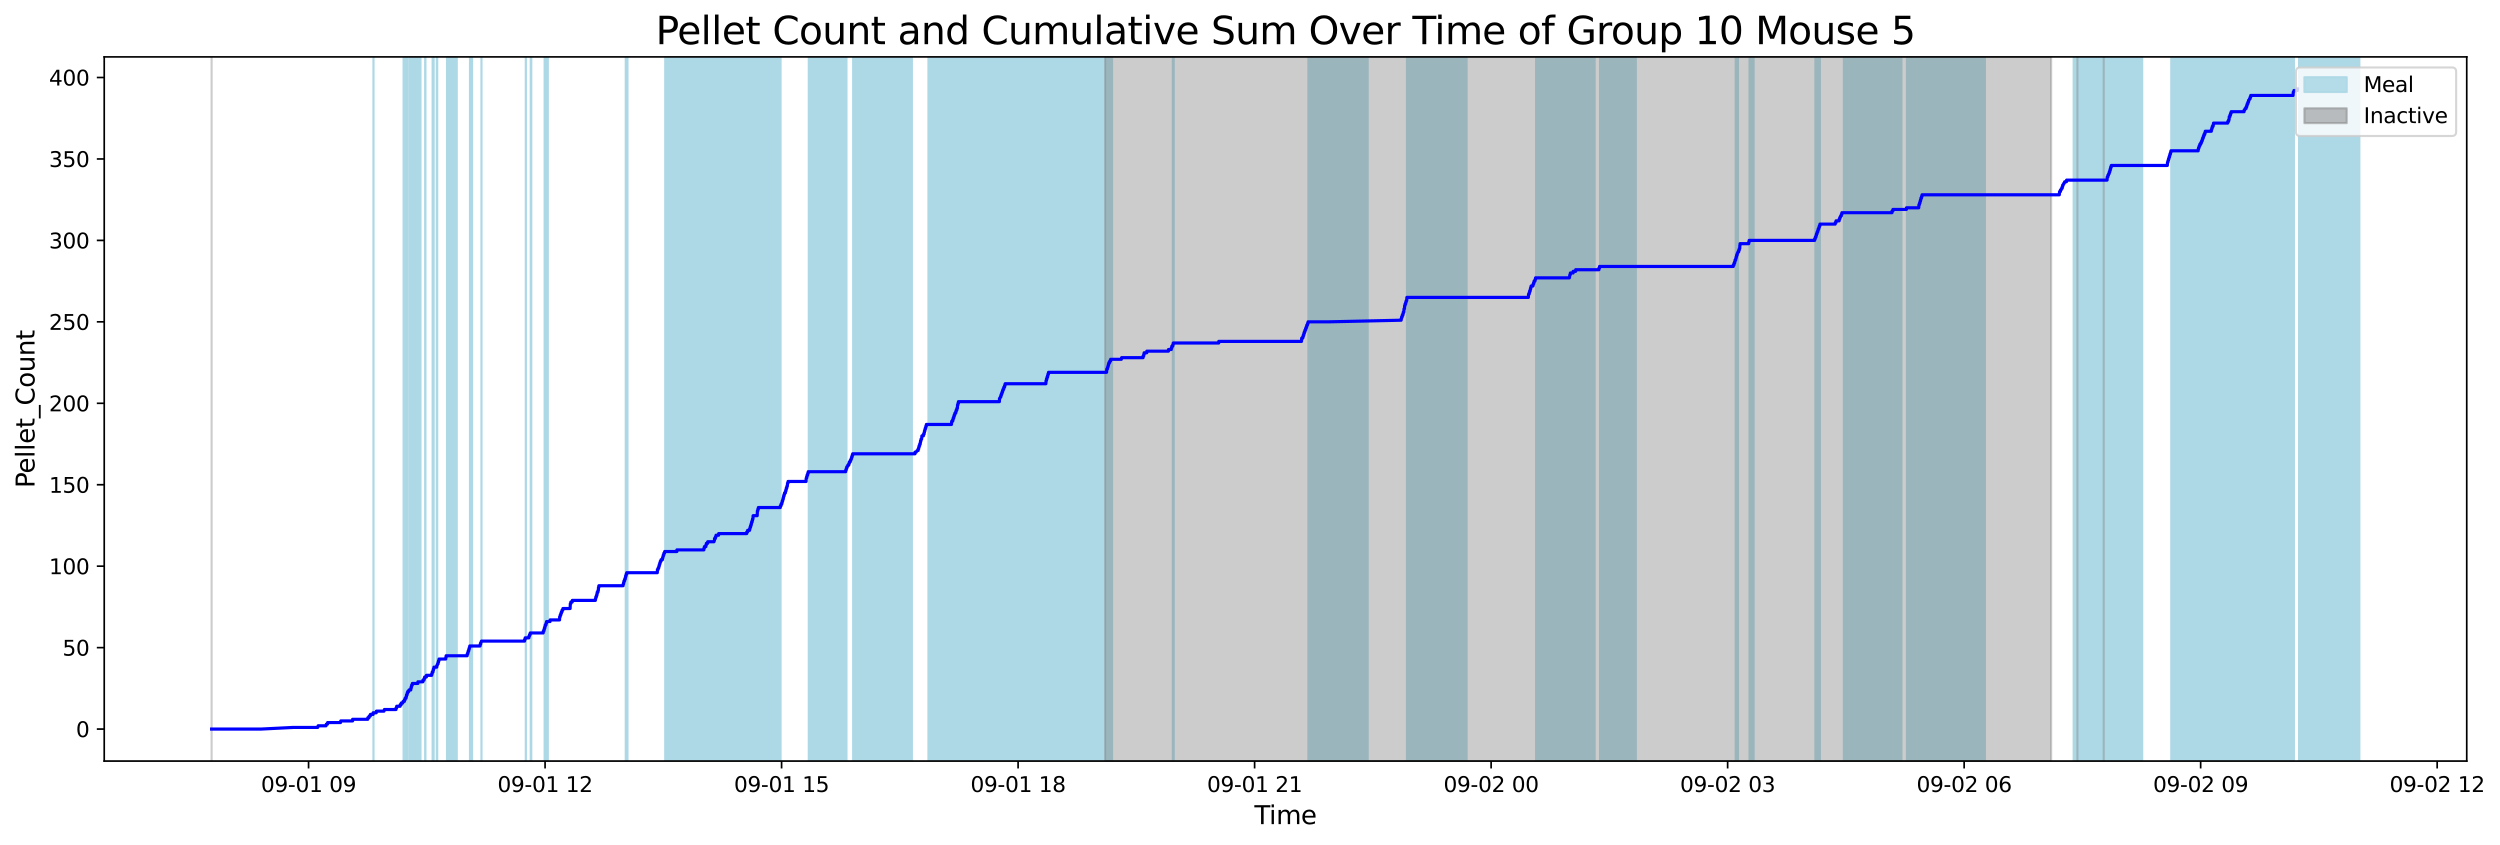 <?xml version="1.0" encoding="utf-8" standalone="no"?>
<!DOCTYPE svg PUBLIC "-//W3C//DTD SVG 1.1//EN"
  "http://www.w3.org/Graphics/SVG/1.1/DTD/svg11.dtd">
<svg xmlns:xlink="http://www.w3.org/1999/xlink" width="1180.947pt" height="399.009pt" viewBox="0 0 1180.947 399.009" xmlns="http://www.w3.org/2000/svg" version="1.1">
 <defs>
  <style type="text/css">*{stroke-linejoin: round; stroke-linecap: butt}</style>
 </defs>
 <g id="figure_1">
  <g id="patch_1">
   <path d="M 0 399.009 
L 1180.947 399.009 
L 1180.947 0 
L 0 0 
z
" style="fill: #ffffff"/>
  </g>
  <g id="axes_1">
   <g id="patch_2">
    <path d="M 49.235 359.517 
L 1165.235 359.517 
L 1165.235 26.877 
L 49.235 26.877 
z
" style="fill: #ffffff"/>
   </g>
   <g id="patch_3">
    <path d="M 176.404 359.517 
L 176.404 26.877 
L 176.441 26.877 
L 176.441 359.517 
z
" clip-path="url(#pd161efd3b0)" style="fill: #add8e6; stroke: #add8e6; stroke-linejoin: miter"/>
   </g>
   <g id="patch_4">
    <path d="M 192.533 359.517 
L 192.533 26.877 
L 190.646 26.877 
L 190.646 359.517 
z
" clip-path="url(#pd161efd3b0)" style="fill: #add8e6; stroke: #add8e6; stroke-linejoin: miter"/>
   </g>
   <g id="patch_5">
    <path d="M 198.628 359.517 
L 198.628 26.877 
L 193.4 26.877 
L 193.4 359.517 
z
" clip-path="url(#pd161efd3b0)" style="fill: #add8e6; stroke: #add8e6; stroke-linejoin: miter"/>
   </g>
   <g id="patch_6">
    <path d="M 200.974 359.517 
L 200.974 26.877 
L 200.83 26.877 
L 200.83 359.517 
z
" clip-path="url(#pd161efd3b0)" style="fill: #add8e6; stroke: #add8e6; stroke-linejoin: miter"/>
   </g>
   <g id="patch_7">
    <path d="M 204.363 359.517 
L 204.363 26.877 
L 204.835 26.877 
L 204.835 359.517 
z
" clip-path="url(#pd161efd3b0)" style="fill: #add8e6; stroke: #add8e6; stroke-linejoin: miter"/>
   </g>
   <g id="patch_8">
    <path d="M 206.333 359.517 
L 206.333 26.877 
L 206.54 26.877 
L 206.54 359.517 
z
" clip-path="url(#pd161efd3b0)" style="fill: #add8e6; stroke: #add8e6; stroke-linejoin: miter"/>
   </g>
   <g id="patch_9">
    <path d="M 215.761 359.517 
L 215.761 26.877 
L 211.16 26.877 
L 211.16 359.517 
z
" clip-path="url(#pd161efd3b0)" style="fill: #add8e6; stroke: #add8e6; stroke-linejoin: miter"/>
   </g>
   <g id="patch_10">
    <path d="M 222.092 359.517 
L 222.092 26.877 
L 222.005 26.877 
L 222.005 359.517 
z
" clip-path="url(#pd161efd3b0)" style="fill: #add8e6; stroke: #add8e6; stroke-linejoin: miter"/>
   </g>
   <g id="patch_11">
    <path d="M 223 359.517 
L 223 26.877 
L 222.69 26.877 
L 222.69 359.517 
z
" clip-path="url(#pd161efd3b0)" style="fill: #add8e6; stroke: #add8e6; stroke-linejoin: miter"/>
   </g>
   <g id="patch_12">
    <path d="M 227.449 359.517 
L 227.449 26.877 
L 227.42 26.877 
L 227.42 359.517 
z
" clip-path="url(#pd161efd3b0)" style="fill: #add8e6; stroke: #add8e6; stroke-linejoin: miter"/>
   </g>
   <g id="patch_13">
    <path d="M 248.364 359.517 
L 248.364 26.877 
L 248.42 26.877 
L 248.42 359.517 
z
" clip-path="url(#pd161efd3b0)" style="fill: #add8e6; stroke: #add8e6; stroke-linejoin: miter"/>
   </g>
   <g id="patch_14">
    <path d="M 250.706 359.517 
L 250.706 26.877 
L 250.958 26.877 
L 250.958 359.517 
z
" clip-path="url(#pd161efd3b0)" style="fill: #add8e6; stroke: #add8e6; stroke-linejoin: miter"/>
   </g>
   <g id="patch_15">
    <path d="M 257.268 359.517 
L 257.268 26.877 
L 257.883 26.877 
L 257.883 359.517 
z
" clip-path="url(#pd161efd3b0)" style="fill: #add8e6; stroke: #add8e6; stroke-linejoin: miter"/>
   </g>
   <g id="patch_16">
    <path d="M 258.245 359.517 
L 258.245 26.877 
L 258.777 26.877 
L 258.777 359.517 
z
" clip-path="url(#pd161efd3b0)" style="fill: #add8e6; stroke: #add8e6; stroke-linejoin: miter"/>
   </g>
   <g id="patch_17">
    <path d="M 295.587 359.517 
L 295.587 26.877 
L 295.79 26.877 
L 295.79 359.517 
z
" clip-path="url(#pd161efd3b0)" style="fill: #add8e6; stroke: #add8e6; stroke-linejoin: miter"/>
   </g>
   <g id="patch_18">
    <path d="M 296.21 359.517 
L 296.21 26.877 
L 296.409 26.877 
L 296.409 359.517 
z
" clip-path="url(#pd161efd3b0)" style="fill: #add8e6; stroke: #add8e6; stroke-linejoin: miter"/>
   </g>
   <g id="patch_19">
    <path d="M 341.756 359.517 
L 341.756 26.877 
L 314.241 26.877 
L 314.241 359.517 
z
" clip-path="url(#pd161efd3b0)" style="fill: #add8e6; stroke: #add8e6; stroke-linejoin: miter"/>
   </g>
   <g id="patch_20">
    <path d="M 351.015 359.517 
L 351.015 26.877 
L 333.037 26.877 
L 333.037 359.517 
z
" clip-path="url(#pd161efd3b0)" style="fill: #add8e6; stroke: #add8e6; stroke-linejoin: miter"/>
   </g>
   <g id="patch_21">
    <path d="M 364.701 359.517 
L 364.701 26.877 
L 335.319 26.877 
L 335.319 359.517 
z
" clip-path="url(#pd161efd3b0)" style="fill: #add8e6; stroke: #add8e6; stroke-linejoin: miter"/>
   </g>
   <g id="patch_22">
    <path d="M 368.725 359.517 
L 368.725 26.877 
L 358.5 26.877 
L 358.5 359.517 
z
" clip-path="url(#pd161efd3b0)" style="fill: #add8e6; stroke: #add8e6; stroke-linejoin: miter"/>
   </g>
   <g id="patch_23">
    <path d="M 399.852 359.517 
L 399.852 26.877 
L 382.045 26.877 
L 382.045 359.517 
z
" clip-path="url(#pd161efd3b0)" style="fill: #add8e6; stroke: #add8e6; stroke-linejoin: miter"/>
   </g>
   <g id="patch_24">
    <path d="M 430.752 359.517 
L 430.752 26.877 
L 403.007 26.877 
L 403.007 359.517 
z
" clip-path="url(#pd161efd3b0)" style="fill: #add8e6; stroke: #add8e6; stroke-linejoin: miter"/>
   </g>
   <g id="patch_25">
    <path d="M 463.482 359.517 
L 463.482 26.877 
L 438.581 26.877 
L 438.581 359.517 
z
" clip-path="url(#pd161efd3b0)" style="fill: #add8e6; stroke: #add8e6; stroke-linejoin: miter"/>
   </g>
   <g id="patch_26">
    <path d="M 480.727 359.517 
L 480.727 26.877 
L 452.972 26.877 
L 452.972 359.517 
z
" clip-path="url(#pd161efd3b0)" style="fill: #add8e6; stroke: #add8e6; stroke-linejoin: miter"/>
   </g>
   <g id="patch_27">
    <path d="M 503.361 359.517 
L 503.361 26.877 
L 475.064 26.877 
L 475.064 359.517 
z
" clip-path="url(#pd161efd3b0)" style="fill: #add8e6; stroke: #add8e6; stroke-linejoin: miter"/>
   </g>
   <g id="patch_28">
    <path d="M 525.323 359.517 
L 525.323 26.877 
L 495.52 26.877 
L 495.52 359.517 
z
" clip-path="url(#pd161efd3b0)" style="fill: #add8e6; stroke: #add8e6; stroke-linejoin: miter"/>
   </g>
   <g id="patch_29">
    <path d="M 554.02 359.517 
L 554.02 26.877 
L 554.433 26.877 
L 554.433 359.517 
z
" clip-path="url(#pd161efd3b0)" style="fill: #add8e6; stroke: #add8e6; stroke-linejoin: miter"/>
   </g>
   <g id="patch_30">
    <path d="M 646.067 359.517 
L 646.067 26.877 
L 618.062 26.877 
L 618.062 359.517 
z
" clip-path="url(#pd161efd3b0)" style="fill: #add8e6; stroke: #add8e6; stroke-linejoin: miter"/>
   </g>
   <g id="patch_31">
    <path d="M 692.794 359.517 
L 692.794 26.877 
L 664.615 26.877 
L 664.615 359.517 
z
" clip-path="url(#pd161efd3b0)" style="fill: #add8e6; stroke: #add8e6; stroke-linejoin: miter"/>
   </g>
   <g id="patch_32">
    <path d="M 753.27 359.517 
L 753.27 26.877 
L 725.614 26.877 
L 725.614 359.517 
z
" clip-path="url(#pd161efd3b0)" style="fill: #add8e6; stroke: #add8e6; stroke-linejoin: miter"/>
   </g>
   <g id="patch_33">
    <path d="M 772.738 359.517 
L 772.738 26.877 
L 755.814 26.877 
L 755.814 359.517 
z
" clip-path="url(#pd161efd3b0)" style="fill: #add8e6; stroke: #add8e6; stroke-linejoin: miter"/>
   </g>
   <g id="patch_34">
    <path d="M 819.906 359.517 
L 819.906 26.877 
L 820.254 26.877 
L 820.254 359.517 
z
" clip-path="url(#pd161efd3b0)" style="fill: #add8e6; stroke: #add8e6; stroke-linejoin: miter"/>
   </g>
   <g id="patch_35">
    <path d="M 820.632 359.517 
L 820.632 26.877 
L 820.986 26.877 
L 820.986 359.517 
z
" clip-path="url(#pd161efd3b0)" style="fill: #add8e6; stroke: #add8e6; stroke-linejoin: miter"/>
   </g>
   <g id="patch_36">
    <path d="M 828.356 359.517 
L 828.356 26.877 
L 826.442 26.877 
L 826.442 359.517 
z
" clip-path="url(#pd161efd3b0)" style="fill: #add8e6; stroke: #add8e6; stroke-linejoin: miter"/>
   </g>
   <g id="patch_37">
    <path d="M 857.559 359.517 
L 857.559 26.877 
L 858.147 26.877 
L 858.147 359.517 
z
" clip-path="url(#pd161efd3b0)" style="fill: #add8e6; stroke: #add8e6; stroke-linejoin: miter"/>
   </g>
   <g id="patch_38">
    <path d="M 858.244 359.517 
L 858.244 26.877 
L 858.082 26.877 
L 858.082 359.517 
z
" clip-path="url(#pd161efd3b0)" style="fill: #add8e6; stroke: #add8e6; stroke-linejoin: miter"/>
   </g>
   <g id="patch_39">
    <path d="M 859.156 359.517 
L 859.156 26.877 
L 859.682 26.877 
L 859.682 359.517 
z
" clip-path="url(#pd161efd3b0)" style="fill: #add8e6; stroke: #add8e6; stroke-linejoin: miter"/>
   </g>
   <g id="patch_40">
    <path d="M 898.21 359.517 
L 898.21 26.877 
L 871.003 26.877 
L 871.003 359.517 
z
" clip-path="url(#pd161efd3b0)" style="fill: #add8e6; stroke: #add8e6; stroke-linejoin: miter"/>
   </g>
   <g id="patch_41">
    <path d="M 925.003 359.517 
L 925.003 26.877 
L 900.796 26.877 
L 900.796 359.517 
z
" clip-path="url(#pd161efd3b0)" style="fill: #add8e6; stroke: #add8e6; stroke-linejoin: miter"/>
   </g>
   <g id="patch_42">
    <path d="M 937.633 359.517 
L 937.633 26.877 
L 908.06 26.877 
L 908.06 359.517 
z
" clip-path="url(#pd161efd3b0)" style="fill: #add8e6; stroke: #add8e6; stroke-linejoin: miter"/>
   </g>
   <g id="patch_43">
    <path d="M 1004.036 359.517 
L 1004.036 26.877 
L 979.559 26.877 
L 979.559 359.517 
z
" clip-path="url(#pd161efd3b0)" style="fill: #add8e6; stroke: #add8e6; stroke-linejoin: miter"/>
   </g>
   <g id="patch_44">
    <path d="M 1011.915 359.517 
L 1011.915 26.877 
L 997.614 26.877 
L 997.614 359.517 
z
" clip-path="url(#pd161efd3b0)" style="fill: #add8e6; stroke: #add8e6; stroke-linejoin: miter"/>
   </g>
   <g id="patch_45">
    <path d="M 1055.077 359.517 
L 1055.077 26.877 
L 1025.655 26.877 
L 1025.655 359.517 
z
" clip-path="url(#pd161efd3b0)" style="fill: #add8e6; stroke: #add8e6; stroke-linejoin: miter"/>
   </g>
   <g id="patch_46">
    <path d="M 1069.632 359.517 
L 1069.632 26.877 
L 1045.914 26.877 
L 1045.914 359.517 
z
" clip-path="url(#pd161efd3b0)" style="fill: #add8e6; stroke: #add8e6; stroke-linejoin: miter"/>
   </g>
   <g id="patch_47">
    <path d="M 1083.598 359.517 
L 1083.598 26.877 
L 1063.425 26.877 
L 1063.425 359.517 
z
" clip-path="url(#pd161efd3b0)" style="fill: #add8e6; stroke: #add8e6; stroke-linejoin: miter"/>
   </g>
   <g id="patch_48">
    <path d="M 1114.508 359.517 
L 1114.508 26.877 
L 1086.014 26.877 
L 1086.014 359.517 
z
" clip-path="url(#pd161efd3b0)" style="fill: #add8e6; stroke: #add8e6; stroke-linejoin: miter"/>
   </g>
   <g id="patch_49">
    <path d="M 99.962 26.877 
L 99.962 26.877 
L 99.962 359.517 
" clip-path="url(#pd161efd3b0)" style="fill: #808080; opacity: 0.4; stroke: #808080; stroke-linejoin: miter"/>
   </g>
   <g id="patch_50">
    <path d="M 522.027 359.517 
L 522.027 26.877 
L 968.92 26.877 
L 968.92 359.517 
z
" clip-path="url(#pd161efd3b0)" style="fill: #808080; opacity: 0.4; stroke: #808080; stroke-linejoin: miter"/>
   </g>
   <g id="patch_51">
    <path d="M 981.334 26.877 
L 981.334 26.877 
L 981.334 359.517 
" clip-path="url(#pd161efd3b0)" style="fill: #808080; opacity: 0.4; stroke: #808080; stroke-linejoin: miter"/>
   </g>
   <g id="patch_52">
    <path d="M 993.747 26.877 
L 993.747 26.877 
L 993.747 359.517 
" clip-path="url(#pd161efd3b0)" style="fill: #808080; opacity: 0.4; stroke: #808080; stroke-linejoin: miter"/>
   </g>
   <g id="matplotlib.axis_1">
    <g id="xtick_1">
     <g id="line2d_1">
      <defs>
       <path id="mba4d31cc36" d="M 0 0 
L 0 3.5 
" style="stroke: #000000; stroke-width: 0.8"/>
      </defs>
      <g>
       <use xlink:href="#mba4d31cc36" x="145.758" y="359.517" style="stroke: #000000; stroke-width: 0.8"/>
      </g>
     </g>
     <g id="text_1">
      <!-- 09-01 09 -->
      <g transform="translate(123.278 374.116) scale(0.1 -0.1)">
       <defs>
        <path id="DejaVuSans-30" d="M 2034 4250 
Q 1547 4250 1301 3770 
Q 1056 3291 1056 2328 
Q 1056 1369 1301 889 
Q 1547 409 2034 409 
Q 2525 409 2770 889 
Q 3016 1369 3016 2328 
Q 3016 3291 2770 3770 
Q 2525 4250 2034 4250 
z
M 2034 4750 
Q 2819 4750 3233 4129 
Q 3647 3509 3647 2328 
Q 3647 1150 3233 529 
Q 2819 -91 2034 -91 
Q 1250 -91 836 529 
Q 422 1150 422 2328 
Q 422 3509 836 4129 
Q 1250 4750 2034 4750 
z
" transform="scale(0.016)"/>
        <path id="DejaVuSans-39" d="M 703 97 
L 703 672 
Q 941 559 1184 500 
Q 1428 441 1663 441 
Q 2288 441 2617 861 
Q 2947 1281 2994 2138 
Q 2813 1869 2534 1725 
Q 2256 1581 1919 1581 
Q 1219 1581 811 2004 
Q 403 2428 403 3163 
Q 403 3881 828 4315 
Q 1253 4750 1959 4750 
Q 2769 4750 3195 4129 
Q 3622 3509 3622 2328 
Q 3622 1225 3098 567 
Q 2575 -91 1691 -91 
Q 1453 -91 1209 -44 
Q 966 3 703 97 
z
M 1959 2075 
Q 2384 2075 2632 2365 
Q 2881 2656 2881 3163 
Q 2881 3666 2632 3958 
Q 2384 4250 1959 4250 
Q 1534 4250 1286 3958 
Q 1038 3666 1038 3163 
Q 1038 2656 1286 2365 
Q 1534 2075 1959 2075 
z
" transform="scale(0.016)"/>
        <path id="DejaVuSans-2d" d="M 313 2009 
L 1997 2009 
L 1997 1497 
L 313 1497 
L 313 2009 
z
" transform="scale(0.016)"/>
        <path id="DejaVuSans-31" d="M 794 531 
L 1825 531 
L 1825 4091 
L 703 3866 
L 703 4441 
L 1819 4666 
L 2450 4666 
L 2450 531 
L 3481 531 
L 3481 0 
L 794 0 
L 794 531 
z
" transform="scale(0.016)"/>
        <path id="DejaVuSans-20" transform="scale(0.016)"/>
       </defs>
       <use xlink:href="#DejaVuSans-30"/>
       <use xlink:href="#DejaVuSans-39" x="63.623"/>
       <use xlink:href="#DejaVuSans-2d" x="127.246"/>
       <use xlink:href="#DejaVuSans-30" x="163.33"/>
       <use xlink:href="#DejaVuSans-31" x="226.953"/>
       <use xlink:href="#DejaVuSans-20" x="290.576"/>
       <use xlink:href="#DejaVuSans-30" x="322.363"/>
       <use xlink:href="#DejaVuSans-39" x="385.986"/>
      </g>
     </g>
    </g>
    <g id="xtick_2">
     <g id="line2d_2">
      <g>
       <use xlink:href="#mba4d31cc36" x="257.482" y="359.517" style="stroke: #000000; stroke-width: 0.8"/>
      </g>
     </g>
     <g id="text_2">
      <!-- 09-01 12 -->
      <g transform="translate(235.001 374.116) scale(0.1 -0.1)">
       <defs>
        <path id="DejaVuSans-32" d="M 1228 531 
L 3431 531 
L 3431 0 
L 469 0 
L 469 531 
Q 828 903 1448 1529 
Q 2069 2156 2228 2338 
Q 2531 2678 2651 2914 
Q 2772 3150 2772 3378 
Q 2772 3750 2511 3984 
Q 2250 4219 1831 4219 
Q 1534 4219 1204 4116 
Q 875 4013 500 3803 
L 500 4441 
Q 881 4594 1212 4672 
Q 1544 4750 1819 4750 
Q 2544 4750 2975 4387 
Q 3406 4025 3406 3419 
Q 3406 3131 3298 2873 
Q 3191 2616 2906 2266 
Q 2828 2175 2409 1742 
Q 1991 1309 1228 531 
z
" transform="scale(0.016)"/>
       </defs>
       <use xlink:href="#DejaVuSans-30"/>
       <use xlink:href="#DejaVuSans-39" x="63.623"/>
       <use xlink:href="#DejaVuSans-2d" x="127.246"/>
       <use xlink:href="#DejaVuSans-30" x="163.33"/>
       <use xlink:href="#DejaVuSans-31" x="226.953"/>
       <use xlink:href="#DejaVuSans-20" x="290.576"/>
       <use xlink:href="#DejaVuSans-31" x="322.363"/>
       <use xlink:href="#DejaVuSans-32" x="385.986"/>
      </g>
     </g>
    </g>
    <g id="xtick_3">
     <g id="line2d_3">
      <g>
       <use xlink:href="#mba4d31cc36" x="369.205" y="359.517" style="stroke: #000000; stroke-width: 0.8"/>
      </g>
     </g>
     <g id="text_3">
      <!-- 09-01 15 -->
      <g transform="translate(346.724 374.116) scale(0.1 -0.1)">
       <defs>
        <path id="DejaVuSans-35" d="M 691 4666 
L 3169 4666 
L 3169 4134 
L 1269 4134 
L 1269 2991 
Q 1406 3038 1543 3061 
Q 1681 3084 1819 3084 
Q 2600 3084 3056 2656 
Q 3513 2228 3513 1497 
Q 3513 744 3044 326 
Q 2575 -91 1722 -91 
Q 1428 -91 1123 -41 
Q 819 9 494 109 
L 494 744 
Q 775 591 1075 516 
Q 1375 441 1709 441 
Q 2250 441 2565 725 
Q 2881 1009 2881 1497 
Q 2881 1984 2565 2268 
Q 2250 2553 1709 2553 
Q 1456 2553 1204 2497 
Q 953 2441 691 2322 
L 691 4666 
z
" transform="scale(0.016)"/>
       </defs>
       <use xlink:href="#DejaVuSans-30"/>
       <use xlink:href="#DejaVuSans-39" x="63.623"/>
       <use xlink:href="#DejaVuSans-2d" x="127.246"/>
       <use xlink:href="#DejaVuSans-30" x="163.33"/>
       <use xlink:href="#DejaVuSans-31" x="226.953"/>
       <use xlink:href="#DejaVuSans-20" x="290.576"/>
       <use xlink:href="#DejaVuSans-31" x="322.363"/>
       <use xlink:href="#DejaVuSans-35" x="385.986"/>
      </g>
     </g>
    </g>
    <g id="xtick_4">
     <g id="line2d_4">
      <g>
       <use xlink:href="#mba4d31cc36" x="480.928" y="359.517" style="stroke: #000000; stroke-width: 0.8"/>
      </g>
     </g>
     <g id="text_4">
      <!-- 09-01 18 -->
      <g transform="translate(458.447 374.116) scale(0.1 -0.1)">
       <defs>
        <path id="DejaVuSans-38" d="M 2034 2216 
Q 1584 2216 1326 1975 
Q 1069 1734 1069 1313 
Q 1069 891 1326 650 
Q 1584 409 2034 409 
Q 2484 409 2743 651 
Q 3003 894 3003 1313 
Q 3003 1734 2745 1975 
Q 2488 2216 2034 2216 
z
M 1403 2484 
Q 997 2584 770 2862 
Q 544 3141 544 3541 
Q 544 4100 942 4425 
Q 1341 4750 2034 4750 
Q 2731 4750 3128 4425 
Q 3525 4100 3525 3541 
Q 3525 3141 3298 2862 
Q 3072 2584 2669 2484 
Q 3125 2378 3379 2068 
Q 3634 1759 3634 1313 
Q 3634 634 3220 271 
Q 2806 -91 2034 -91 
Q 1263 -91 848 271 
Q 434 634 434 1313 
Q 434 1759 690 2068 
Q 947 2378 1403 2484 
z
M 1172 3481 
Q 1172 3119 1398 2916 
Q 1625 2713 2034 2713 
Q 2441 2713 2670 2916 
Q 2900 3119 2900 3481 
Q 2900 3844 2670 4047 
Q 2441 4250 2034 4250 
Q 1625 4250 1398 4047 
Q 1172 3844 1172 3481 
z
" transform="scale(0.016)"/>
       </defs>
       <use xlink:href="#DejaVuSans-30"/>
       <use xlink:href="#DejaVuSans-39" x="63.623"/>
       <use xlink:href="#DejaVuSans-2d" x="127.246"/>
       <use xlink:href="#DejaVuSans-30" x="163.33"/>
       <use xlink:href="#DejaVuSans-31" x="226.953"/>
       <use xlink:href="#DejaVuSans-20" x="290.576"/>
       <use xlink:href="#DejaVuSans-31" x="322.363"/>
       <use xlink:href="#DejaVuSans-38" x="385.986"/>
      </g>
     </g>
    </g>
    <g id="xtick_5">
     <g id="line2d_5">
      <g>
       <use xlink:href="#mba4d31cc36" x="592.651" y="359.517" style="stroke: #000000; stroke-width: 0.8"/>
      </g>
     </g>
     <g id="text_5">
      <!-- 09-01 21 -->
      <g transform="translate(570.171 374.116) scale(0.1 -0.1)">
       <use xlink:href="#DejaVuSans-30"/>
       <use xlink:href="#DejaVuSans-39" x="63.623"/>
       <use xlink:href="#DejaVuSans-2d" x="127.246"/>
       <use xlink:href="#DejaVuSans-30" x="163.33"/>
       <use xlink:href="#DejaVuSans-31" x="226.953"/>
       <use xlink:href="#DejaVuSans-20" x="290.576"/>
       <use xlink:href="#DejaVuSans-32" x="322.363"/>
       <use xlink:href="#DejaVuSans-31" x="385.986"/>
      </g>
     </g>
    </g>
    <g id="xtick_6">
     <g id="line2d_6">
      <g>
       <use xlink:href="#mba4d31cc36" x="704.374" y="359.517" style="stroke: #000000; stroke-width: 0.8"/>
      </g>
     </g>
     <g id="text_6">
      <!-- 09-02 00 -->
      <g transform="translate(681.894 374.116) scale(0.1 -0.1)">
       <use xlink:href="#DejaVuSans-30"/>
       <use xlink:href="#DejaVuSans-39" x="63.623"/>
       <use xlink:href="#DejaVuSans-2d" x="127.246"/>
       <use xlink:href="#DejaVuSans-30" x="163.33"/>
       <use xlink:href="#DejaVuSans-32" x="226.953"/>
       <use xlink:href="#DejaVuSans-20" x="290.576"/>
       <use xlink:href="#DejaVuSans-30" x="322.363"/>
       <use xlink:href="#DejaVuSans-30" x="385.986"/>
      </g>
     </g>
    </g>
    <g id="xtick_7">
     <g id="line2d_7">
      <g>
       <use xlink:href="#mba4d31cc36" x="816.097" y="359.517" style="stroke: #000000; stroke-width: 0.8"/>
      </g>
     </g>
     <g id="text_7">
      <!-- 09-02 03 -->
      <g transform="translate(793.617 374.116) scale(0.1 -0.1)">
       <defs>
        <path id="DejaVuSans-33" d="M 2597 2516 
Q 3050 2419 3304 2112 
Q 3559 1806 3559 1356 
Q 3559 666 3084 287 
Q 2609 -91 1734 -91 
Q 1441 -91 1130 -33 
Q 819 25 488 141 
L 488 750 
Q 750 597 1062 519 
Q 1375 441 1716 441 
Q 2309 441 2620 675 
Q 2931 909 2931 1356 
Q 2931 1769 2642 2001 
Q 2353 2234 1838 2234 
L 1294 2234 
L 1294 2753 
L 1863 2753 
Q 2328 2753 2575 2939 
Q 2822 3125 2822 3475 
Q 2822 3834 2567 4026 
Q 2313 4219 1838 4219 
Q 1578 4219 1281 4162 
Q 984 4106 628 3988 
L 628 4550 
Q 988 4650 1302 4700 
Q 1616 4750 1894 4750 
Q 2613 4750 3031 4423 
Q 3450 4097 3450 3541 
Q 3450 3153 3228 2886 
Q 3006 2619 2597 2516 
z
" transform="scale(0.016)"/>
       </defs>
       <use xlink:href="#DejaVuSans-30"/>
       <use xlink:href="#DejaVuSans-39" x="63.623"/>
       <use xlink:href="#DejaVuSans-2d" x="127.246"/>
       <use xlink:href="#DejaVuSans-30" x="163.33"/>
       <use xlink:href="#DejaVuSans-32" x="226.953"/>
       <use xlink:href="#DejaVuSans-20" x="290.576"/>
       <use xlink:href="#DejaVuSans-30" x="322.363"/>
       <use xlink:href="#DejaVuSans-33" x="385.986"/>
      </g>
     </g>
    </g>
    <g id="xtick_8">
     <g id="line2d_8">
      <g>
       <use xlink:href="#mba4d31cc36" x="927.82" y="359.517" style="stroke: #000000; stroke-width: 0.8"/>
      </g>
     </g>
     <g id="text_8">
      <!-- 09-02 06 -->
      <g transform="translate(905.34 374.116) scale(0.1 -0.1)">
       <defs>
        <path id="DejaVuSans-36" d="M 2113 2584 
Q 1688 2584 1439 2293 
Q 1191 2003 1191 1497 
Q 1191 994 1439 701 
Q 1688 409 2113 409 
Q 2538 409 2786 701 
Q 3034 994 3034 1497 
Q 3034 2003 2786 2293 
Q 2538 2584 2113 2584 
z
M 3366 4563 
L 3366 3988 
Q 3128 4100 2886 4159 
Q 2644 4219 2406 4219 
Q 1781 4219 1451 3797 
Q 1122 3375 1075 2522 
Q 1259 2794 1537 2939 
Q 1816 3084 2150 3084 
Q 2853 3084 3261 2657 
Q 3669 2231 3669 1497 
Q 3669 778 3244 343 
Q 2819 -91 2113 -91 
Q 1303 -91 875 529 
Q 447 1150 447 2328 
Q 447 3434 972 4092 
Q 1497 4750 2381 4750 
Q 2619 4750 2861 4703 
Q 3103 4656 3366 4563 
z
" transform="scale(0.016)"/>
       </defs>
       <use xlink:href="#DejaVuSans-30"/>
       <use xlink:href="#DejaVuSans-39" x="63.623"/>
       <use xlink:href="#DejaVuSans-2d" x="127.246"/>
       <use xlink:href="#DejaVuSans-30" x="163.33"/>
       <use xlink:href="#DejaVuSans-32" x="226.953"/>
       <use xlink:href="#DejaVuSans-20" x="290.576"/>
       <use xlink:href="#DejaVuSans-30" x="322.363"/>
       <use xlink:href="#DejaVuSans-36" x="385.986"/>
      </g>
     </g>
    </g>
    <g id="xtick_9">
     <g id="line2d_9">
      <g>
       <use xlink:href="#mba4d31cc36" x="1039.544" y="359.517" style="stroke: #000000; stroke-width: 0.8"/>
      </g>
     </g>
     <g id="text_9">
      <!-- 09-02 09 -->
      <g transform="translate(1017.063 374.116) scale(0.1 -0.1)">
       <use xlink:href="#DejaVuSans-30"/>
       <use xlink:href="#DejaVuSans-39" x="63.623"/>
       <use xlink:href="#DejaVuSans-2d" x="127.246"/>
       <use xlink:href="#DejaVuSans-30" x="163.33"/>
       <use xlink:href="#DejaVuSans-32" x="226.953"/>
       <use xlink:href="#DejaVuSans-20" x="290.576"/>
       <use xlink:href="#DejaVuSans-30" x="322.363"/>
       <use xlink:href="#DejaVuSans-39" x="385.986"/>
      </g>
     </g>
    </g>
    <g id="xtick_10">
     <g id="line2d_10">
      <g>
       <use xlink:href="#mba4d31cc36" x="1151.267" y="359.517" style="stroke: #000000; stroke-width: 0.8"/>
      </g>
     </g>
     <g id="text_10">
      <!-- 09-02 12 -->
      <g transform="translate(1128.786 374.116) scale(0.1 -0.1)">
       <use xlink:href="#DejaVuSans-30"/>
       <use xlink:href="#DejaVuSans-39" x="63.623"/>
       <use xlink:href="#DejaVuSans-2d" x="127.246"/>
       <use xlink:href="#DejaVuSans-30" x="163.33"/>
       <use xlink:href="#DejaVuSans-32" x="226.953"/>
       <use xlink:href="#DejaVuSans-20" x="290.576"/>
       <use xlink:href="#DejaVuSans-31" x="322.363"/>
       <use xlink:href="#DejaVuSans-32" x="385.986"/>
      </g>
     </g>
    </g>
    <g id="text_11">
     <!-- Time -->
     <g transform="translate(592.555 389.313) scale(0.12 -0.12)">
      <defs>
       <path id="DejaVuSans-54" d="M -19 4666 
L 3928 4666 
L 3928 4134 
L 2272 4134 
L 2272 0 
L 1638 0 
L 1638 4134 
L -19 4134 
L -19 4666 
z
" transform="scale(0.016)"/>
       <path id="DejaVuSans-69" d="M 603 3500 
L 1178 3500 
L 1178 0 
L 603 0 
L 603 3500 
z
M 603 4863 
L 1178 4863 
L 1178 4134 
L 603 4134 
L 603 4863 
z
" transform="scale(0.016)"/>
       <path id="DejaVuSans-6d" d="M 3328 2828 
Q 3544 3216 3844 3400 
Q 4144 3584 4550 3584 
Q 5097 3584 5394 3201 
Q 5691 2819 5691 2113 
L 5691 0 
L 5113 0 
L 5113 2094 
Q 5113 2597 4934 2840 
Q 4756 3084 4391 3084 
Q 3944 3084 3684 2787 
Q 3425 2491 3425 1978 
L 3425 0 
L 2847 0 
L 2847 2094 
Q 2847 2600 2669 2842 
Q 2491 3084 2119 3084 
Q 1678 3084 1418 2786 
Q 1159 2488 1159 1978 
L 1159 0 
L 581 0 
L 581 3500 
L 1159 3500 
L 1159 2956 
Q 1356 3278 1631 3431 
Q 1906 3584 2284 3584 
Q 2666 3584 2933 3390 
Q 3200 3197 3328 2828 
z
" transform="scale(0.016)"/>
       <path id="DejaVuSans-65" d="M 3597 1894 
L 3597 1613 
L 953 1613 
Q 991 1019 1311 708 
Q 1631 397 2203 397 
Q 2534 397 2845 478 
Q 3156 559 3463 722 
L 3463 178 
Q 3153 47 2828 -22 
Q 2503 -91 2169 -91 
Q 1331 -91 842 396 
Q 353 884 353 1716 
Q 353 2575 817 3079 
Q 1281 3584 2069 3584 
Q 2775 3584 3186 3129 
Q 3597 2675 3597 1894 
z
M 3022 2063 
Q 3016 2534 2758 2815 
Q 2500 3097 2075 3097 
Q 1594 3097 1305 2825 
Q 1016 2553 972 2059 
L 3022 2063 
z
" transform="scale(0.016)"/>
      </defs>
      <use xlink:href="#DejaVuSans-54"/>
      <use xlink:href="#DejaVuSans-69" x="57.959"/>
      <use xlink:href="#DejaVuSans-6d" x="85.742"/>
      <use xlink:href="#DejaVuSans-65" x="183.154"/>
     </g>
    </g>
   </g>
   <g id="matplotlib.axis_2">
    <g id="ytick_1">
     <g id="line2d_11">
      <defs>
       <path id="m09802d8852" d="M 0 0 
L -3.5 0 
" style="stroke: #000000; stroke-width: 0.8"/>
      </defs>
      <g>
       <use xlink:href="#m09802d8852" x="49.235" y="344.397" style="stroke: #000000; stroke-width: 0.8"/>
      </g>
     </g>
     <g id="text_12">
      <!-- 0 -->
      <g transform="translate(35.873 348.196) scale(0.1 -0.1)">
       <use xlink:href="#DejaVuSans-30"/>
      </g>
     </g>
    </g>
    <g id="ytick_2">
     <g id="line2d_12">
      <g>
       <use xlink:href="#m09802d8852" x="49.235" y="305.924" style="stroke: #000000; stroke-width: 0.8"/>
      </g>
     </g>
     <g id="text_13">
      <!-- 50 -->
      <g transform="translate(29.51 309.723) scale(0.1 -0.1)">
       <use xlink:href="#DejaVuSans-35"/>
       <use xlink:href="#DejaVuSans-30" x="63.623"/>
      </g>
     </g>
    </g>
    <g id="ytick_3">
     <g id="line2d_13">
      <g>
       <use xlink:href="#m09802d8852" x="49.235" y="267.451" style="stroke: #000000; stroke-width: 0.8"/>
      </g>
     </g>
     <g id="text_14">
      <!-- 100 -->
      <g transform="translate(23.148 271.25) scale(0.1 -0.1)">
       <use xlink:href="#DejaVuSans-31"/>
       <use xlink:href="#DejaVuSans-30" x="63.623"/>
       <use xlink:href="#DejaVuSans-30" x="127.246"/>
      </g>
     </g>
    </g>
    <g id="ytick_4">
     <g id="line2d_14">
      <g>
       <use xlink:href="#m09802d8852" x="49.235" y="228.977" style="stroke: #000000; stroke-width: 0.8"/>
      </g>
     </g>
     <g id="text_15">
      <!-- 150 -->
      <g transform="translate(23.148 232.777) scale(0.1 -0.1)">
       <use xlink:href="#DejaVuSans-31"/>
       <use xlink:href="#DejaVuSans-35" x="63.623"/>
       <use xlink:href="#DejaVuSans-30" x="127.246"/>
      </g>
     </g>
    </g>
    <g id="ytick_5">
     <g id="line2d_15">
      <g>
       <use xlink:href="#m09802d8852" x="49.235" y="190.504" style="stroke: #000000; stroke-width: 0.8"/>
      </g>
     </g>
     <g id="text_16">
      <!-- 200 -->
      <g transform="translate(23.148 194.303) scale(0.1 -0.1)">
       <use xlink:href="#DejaVuSans-32"/>
       <use xlink:href="#DejaVuSans-30" x="63.623"/>
       <use xlink:href="#DejaVuSans-30" x="127.246"/>
      </g>
     </g>
    </g>
    <g id="ytick_6">
     <g id="line2d_16">
      <g>
       <use xlink:href="#m09802d8852" x="49.235" y="152.031" style="stroke: #000000; stroke-width: 0.8"/>
      </g>
     </g>
     <g id="text_17">
      <!-- 250 -->
      <g transform="translate(23.148 155.83) scale(0.1 -0.1)">
       <use xlink:href="#DejaVuSans-32"/>
       <use xlink:href="#DejaVuSans-35" x="63.623"/>
       <use xlink:href="#DejaVuSans-30" x="127.246"/>
      </g>
     </g>
    </g>
    <g id="ytick_7">
     <g id="line2d_17">
      <g>
       <use xlink:href="#m09802d8852" x="49.235" y="113.557" style="stroke: #000000; stroke-width: 0.8"/>
      </g>
     </g>
     <g id="text_18">
      <!-- 300 -->
      <g transform="translate(23.148 117.357) scale(0.1 -0.1)">
       <use xlink:href="#DejaVuSans-33"/>
       <use xlink:href="#DejaVuSans-30" x="63.623"/>
       <use xlink:href="#DejaVuSans-30" x="127.246"/>
      </g>
     </g>
    </g>
    <g id="ytick_8">
     <g id="line2d_18">
      <g>
       <use xlink:href="#m09802d8852" x="49.235" y="75.084" style="stroke: #000000; stroke-width: 0.8"/>
      </g>
     </g>
     <g id="text_19">
      <!-- 350 -->
      <g transform="translate(23.148 78.883) scale(0.1 -0.1)">
       <use xlink:href="#DejaVuSans-33"/>
       <use xlink:href="#DejaVuSans-35" x="63.623"/>
       <use xlink:href="#DejaVuSans-30" x="127.246"/>
      </g>
     </g>
    </g>
    <g id="ytick_9">
     <g id="line2d_19">
      <g>
       <use xlink:href="#m09802d8852" x="49.235" y="36.611" style="stroke: #000000; stroke-width: 0.8"/>
      </g>
     </g>
     <g id="text_20">
      <!-- 400 -->
      <g transform="translate(23.148 40.41) scale(0.1 -0.1)">
       <defs>
        <path id="DejaVuSans-34" d="M 2419 4116 
L 825 1625 
L 2419 1625 
L 2419 4116 
z
M 2253 4666 
L 3047 4666 
L 3047 1625 
L 3713 1625 
L 3713 1100 
L 3047 1100 
L 3047 0 
L 2419 0 
L 2419 1100 
L 313 1100 
L 313 1709 
L 2253 4666 
z
" transform="scale(0.016)"/>
       </defs>
       <use xlink:href="#DejaVuSans-34"/>
       <use xlink:href="#DejaVuSans-30" x="63.623"/>
       <use xlink:href="#DejaVuSans-30" x="127.246"/>
      </g>
     </g>
    </g>
    <g id="text_21">
     <!-- Pellet_Count -->
     <g transform="translate(16.318 230.485) rotate(-90) scale(0.12 -0.12)">
      <defs>
       <path id="DejaVuSans-50" d="M 1259 4147 
L 1259 2394 
L 2053 2394 
Q 2494 2394 2734 2622 
Q 2975 2850 2975 3272 
Q 2975 3691 2734 3919 
Q 2494 4147 2053 4147 
L 1259 4147 
z
M 628 4666 
L 2053 4666 
Q 2838 4666 3239 4311 
Q 3641 3956 3641 3272 
Q 3641 2581 3239 2228 
Q 2838 1875 2053 1875 
L 1259 1875 
L 1259 0 
L 628 0 
L 628 4666 
z
" transform="scale(0.016)"/>
       <path id="DejaVuSans-6c" d="M 603 4863 
L 1178 4863 
L 1178 0 
L 603 0 
L 603 4863 
z
" transform="scale(0.016)"/>
       <path id="DejaVuSans-74" d="M 1172 4494 
L 1172 3500 
L 2356 3500 
L 2356 3053 
L 1172 3053 
L 1172 1153 
Q 1172 725 1289 603 
Q 1406 481 1766 481 
L 2356 481 
L 2356 0 
L 1766 0 
Q 1100 0 847 248 
Q 594 497 594 1153 
L 594 3053 
L 172 3053 
L 172 3500 
L 594 3500 
L 594 4494 
L 1172 4494 
z
" transform="scale(0.016)"/>
       <path id="DejaVuSans-5f" d="M 3263 -1063 
L 3263 -1509 
L -63 -1509 
L -63 -1063 
L 3263 -1063 
z
" transform="scale(0.016)"/>
       <path id="DejaVuSans-43" d="M 4122 4306 
L 4122 3641 
Q 3803 3938 3442 4084 
Q 3081 4231 2675 4231 
Q 1875 4231 1450 3742 
Q 1025 3253 1025 2328 
Q 1025 1406 1450 917 
Q 1875 428 2675 428 
Q 3081 428 3442 575 
Q 3803 722 4122 1019 
L 4122 359 
Q 3791 134 3420 21 
Q 3050 -91 2638 -91 
Q 1578 -91 968 557 
Q 359 1206 359 2328 
Q 359 3453 968 4101 
Q 1578 4750 2638 4750 
Q 3056 4750 3426 4639 
Q 3797 4528 4122 4306 
z
" transform="scale(0.016)"/>
       <path id="DejaVuSans-6f" d="M 1959 3097 
Q 1497 3097 1228 2736 
Q 959 2375 959 1747 
Q 959 1119 1226 758 
Q 1494 397 1959 397 
Q 2419 397 2687 759 
Q 2956 1122 2956 1747 
Q 2956 2369 2687 2733 
Q 2419 3097 1959 3097 
z
M 1959 3584 
Q 2709 3584 3137 3096 
Q 3566 2609 3566 1747 
Q 3566 888 3137 398 
Q 2709 -91 1959 -91 
Q 1206 -91 779 398 
Q 353 888 353 1747 
Q 353 2609 779 3096 
Q 1206 3584 1959 3584 
z
" transform="scale(0.016)"/>
       <path id="DejaVuSans-75" d="M 544 1381 
L 544 3500 
L 1119 3500 
L 1119 1403 
Q 1119 906 1312 657 
Q 1506 409 1894 409 
Q 2359 409 2629 706 
Q 2900 1003 2900 1516 
L 2900 3500 
L 3475 3500 
L 3475 0 
L 2900 0 
L 2900 538 
Q 2691 219 2414 64 
Q 2138 -91 1772 -91 
Q 1169 -91 856 284 
Q 544 659 544 1381 
z
M 1991 3584 
L 1991 3584 
z
" transform="scale(0.016)"/>
       <path id="DejaVuSans-6e" d="M 3513 2113 
L 3513 0 
L 2938 0 
L 2938 2094 
Q 2938 2591 2744 2837 
Q 2550 3084 2163 3084 
Q 1697 3084 1428 2787 
Q 1159 2491 1159 1978 
L 1159 0 
L 581 0 
L 581 3500 
L 1159 3500 
L 1159 2956 
Q 1366 3272 1645 3428 
Q 1925 3584 2291 3584 
Q 2894 3584 3203 3211 
Q 3513 2838 3513 2113 
z
" transform="scale(0.016)"/>
      </defs>
      <use xlink:href="#DejaVuSans-50"/>
      <use xlink:href="#DejaVuSans-65" x="56.678"/>
      <use xlink:href="#DejaVuSans-6c" x="118.201"/>
      <use xlink:href="#DejaVuSans-6c" x="145.984"/>
      <use xlink:href="#DejaVuSans-65" x="173.768"/>
      <use xlink:href="#DejaVuSans-74" x="235.291"/>
      <use xlink:href="#DejaVuSans-5f" x="274.5"/>
      <use xlink:href="#DejaVuSans-43" x="324.5"/>
      <use xlink:href="#DejaVuSans-6f" x="394.324"/>
      <use xlink:href="#DejaVuSans-75" x="455.506"/>
      <use xlink:href="#DejaVuSans-6e" x="518.885"/>
      <use xlink:href="#DejaVuSans-74" x="582.264"/>
     </g>
    </g>
   </g>
   <g id="line2d_20">
    <path d="M 99.962 344.397 
L 123.3 344.397 
L 138.403 343.628 
L 150.062 343.628 
L 150.269 342.858 
L 153.982 342.858 
L 154.158 342.089 
L 154.686 342.089 
L 154.758 341.319 
L 160.851 341.319 
L 160.976 340.55 
L 166.562 340.55 
L 166.572 339.78 
L 173.72 339.78 
L 173.751 339.011 
L 174.331 339.011 
L 174.393 338.241 
L 174.941 338.241 
L 174.962 337.472 
L 176.244 337.472 
L 176.255 336.703 
L 177.724 336.703 
L 177.806 335.933 
L 181.375 335.933 
L 181.572 335.164 
L 187.065 335.164 
L 187.086 334.394 
L 187.365 334.394 
L 187.396 333.625 
L 189.02 333.625 
L 189.041 332.855 
L 189.527 332.855 
L 189.548 332.086 
L 190.251 332.086 
L 190.417 331.316 
L 191.017 331.316 
L 191.037 330.547 
L 191.358 330.547 
L 191.389 329.777 
L 191.824 329.777 
L 191.844 329.008 
L 192.02 329.008 
L 192.03 328.238 
L 192.299 328.238 
L 192.31 327.469 
L 192.537 327.469 
L 192.568 326.699 
L 193.044 326.699 
L 193.179 325.93 
L 194.027 325.93 
L 194.048 325.161 
L 194.224 325.161 
L 194.244 324.391 
L 194.43 324.391 
L 194.451 323.622 
L 194.761 323.622 
L 194.792 322.852 
L 197.389 322.852 
L 197.41 322.083 
L 199.727 322.083 
L 199.758 321.313 
L 200.275 321.313 
L 200.306 320.544 
L 200.596 320.544 
L 200.606 319.774 
L 201.423 319.774 
L 201.465 319.005 
L 203.927 319.005 
L 203.948 318.235 
L 204.154 318.235 
L 204.165 317.466 
L 204.517 317.466 
L 204.537 316.696 
L 204.713 316.696 
L 204.744 315.927 
L 204.961 315.927 
L 204.982 315.157 
L 206.306 315.157 
L 206.316 314.388 
L 206.513 314.388 
L 206.668 313.619 
L 206.916 313.619 
L 206.927 312.849 
L 207.134 312.849 
L 207.154 312.08 
L 207.372 312.08 
L 207.392 311.31 
L 210.547 311.31 
L 210.579 310.541 
L 210.734 310.541 
L 210.744 309.771 
L 220.665 309.771 
L 220.675 309.002 
L 220.934 309.002 
L 220.944 308.232 
L 221.161 308.232 
L 221.182 307.463 
L 221.43 307.463 
L 221.441 306.693 
L 221.647 306.693 
L 221.678 305.924 
L 221.875 305.924 
L 221.896 305.154 
L 226.768 305.154 
L 226.809 304.385 
L 227.037 304.385 
L 227.047 303.616 
L 227.213 303.616 
L 227.42 302.846 
L 247.778 302.846 
L 247.799 302.077 
L 248.068 302.077 
L 248.078 301.307 
L 249.816 301.307 
L 249.837 300.538 
L 250.106 300.538 
L 250.126 299.768 
L 250.447 299.768 
L 250.468 298.999 
L 256.571 298.999 
L 256.592 298.229 
L 256.882 298.229 
L 256.913 297.46 
L 257.119 297.46 
L 257.14 296.69 
L 257.368 296.69 
L 257.378 295.921 
L 257.564 295.921 
L 257.585 295.151 
L 257.937 295.151 
L 257.947 294.382 
L 258.154 294.382 
L 258.175 293.612 
L 259.819 293.612 
L 259.851 292.843 
L 264.319 292.843 
L 264.371 291.304 
L 264.63 291.304 
L 264.64 290.535 
L 264.899 290.535 
L 264.909 289.765 
L 265.178 289.765 
L 265.199 288.996 
L 265.488 288.996 
L 265.509 288.226 
L 265.861 288.226 
L 265.902 287.457 
L 269.306 287.457 
L 269.409 285.148 
L 269.637 285.148 
L 269.657 284.379 
L 270.309 284.379 
L 270.361 283.609 
L 281.243 283.609 
L 281.264 282.84 
L 281.409 282.84 
L 281.43 282.07 
L 281.678 282.07 
L 281.709 281.301 
L 281.947 281.301 
L 281.968 280.532 
L 282.092 280.532 
L 282.102 279.762 
L 282.433 279.762 
L 282.443 278.993 
L 282.64 278.993 
L 282.712 277.454 
L 282.878 277.454 
L 282.899 276.684 
L 294.34 276.684 
L 294.361 275.915 
L 294.547 275.915 
L 294.567 275.145 
L 294.754 275.145 
L 294.764 274.376 
L 295.054 274.376 
L 295.074 273.606 
L 295.343 273.606 
L 295.354 272.837 
L 295.519 272.837 
L 295.529 272.067 
L 295.736 272.067 
L 295.757 271.298 
L 296.016 271.298 
L 296.036 270.528 
L 310.498 270.528 
L 310.56 268.99 
L 310.912 268.99 
L 310.933 268.22 
L 311.212 268.22 
L 311.233 267.451 
L 311.409 267.451 
L 311.429 266.681 
L 311.667 266.681 
L 311.678 265.912 
L 311.874 265.912 
L 311.916 265.142 
L 312.267 265.142 
L 312.278 264.373 
L 312.919 264.373 
L 312.929 263.603 
L 313.116 263.603 
L 313.136 262.834 
L 313.343 262.834 
L 313.353 262.064 
L 313.602 262.064 
L 313.612 261.295 
L 313.922 261.295 
L 313.985 260.525 
L 319.747 260.525 
L 319.757 259.756 
L 332.481 259.756 
L 332.502 258.986 
L 332.719 258.986 
L 332.74 258.217 
L 333.433 258.217 
L 333.433 258.217 
L 333.443 257.448 
L 333.65 257.448 
L 333.671 256.678 
L 334.25 256.678 
L 334.25 256.678 
L 334.302 255.909 
L 337.25 255.909 
L 337.508 255.139 
L 337.519 254.37 
L 337.922 254.37 
L 337.933 253.6 
L 338.191 253.6 
L 338.253 252.831 
L 339.464 252.831 
L 339.474 252.061 
L 352.726 252.061 
L 352.757 251.292 
L 353.15 251.292 
L 353.16 250.522 
L 354.081 250.522 
L 354.101 249.753 
L 354.298 249.753 
L 354.298 249.753 
L 354.339 248.983 
L 354.557 248.983 
L 354.567 248.214 
L 354.815 248.214 
L 354.826 247.445 
L 355.001 247.445 
L 355.012 246.675 
L 355.27 246.675 
L 355.281 245.906 
L 355.477 245.906 
L 355.488 245.136 
L 355.674 245.136 
L 355.757 243.597 
L 357.681 243.597 
L 357.784 241.289 
L 357.981 241.289 
L 357.991 240.519 
L 358.229 240.519 
L 358.239 239.75 
L 368.584 239.75 
L 368.594 238.98 
L 368.905 238.98 
L 368.915 238.211 
L 369.267 238.211 
L 369.277 237.441 
L 369.494 237.441 
L 369.505 236.672 
L 369.712 236.672 
L 369.753 235.903 
L 369.96 235.903 
L 369.97 235.133 
L 370.136 235.133 
L 370.146 234.364 
L 370.343 234.364 
L 370.353 233.594 
L 370.601 233.594 
L 370.612 232.825 
L 371.005 232.825 
L 371.015 232.055 
L 371.222 232.055 
L 371.232 231.286 
L 371.429 231.286 
L 371.439 230.516 
L 371.667 230.516 
L 371.677 229.747 
L 371.905 229.747 
L 372.018 228.208 
L 372.246 228.208 
L 372.256 227.438 
L 380.76 227.438 
L 380.832 225.899 
L 381.039 225.899 
L 381.049 225.13 
L 381.256 225.13 
L 381.267 224.361 
L 381.536 224.361 
L 381.546 223.591 
L 381.774 223.591 
L 381.784 222.822 
L 399.473 222.822 
L 399.494 222.052 
L 399.711 222.052 
L 399.753 221.283 
L 400.001 221.283 
L 400.011 220.513 
L 400.27 220.513 
L 400.487 219.744 
L 400.932 219.744 
L 400.942 218.974 
L 401.191 218.974 
L 401.201 218.205 
L 401.635 218.205 
L 401.656 217.435 
L 401.946 217.435 
L 402.029 216.666 
L 402.266 216.666 
L 402.287 215.896 
L 402.504 215.896 
L 402.515 215.127 
L 402.773 215.127 
L 402.784 214.357 
L 432.214 214.357 
L 432.225 213.588 
L 432.752 213.588 
L 433.249 212.819 
L 433.704 212.819 
L 433.714 212.049 
L 433.963 212.049 
L 433.973 211.28 
L 434.159 211.28 
L 434.18 210.51 
L 434.449 210.51 
L 434.459 209.741 
L 434.708 209.741 
L 434.718 208.971 
L 434.832 208.971 
L 434.842 208.202 
L 435.059 208.202 
L 435.07 207.432 
L 435.349 207.432 
L 435.483 205.893 
L 436.187 205.893 
L 436.197 205.124 
L 436.508 205.124 
L 436.518 204.354 
L 436.673 204.354 
L 436.694 203.585 
L 436.88 203.585 
L 436.89 202.816 
L 437.108 202.816 
L 437.128 202.046 
L 437.356 202.046 
L 437.366 201.277 
L 437.594 201.277 
L 437.594 200.507 
L 449.449 200.507 
L 449.573 198.968 
L 450.038 198.968 
L 450.049 198.199 
L 450.266 198.199 
L 450.276 197.429 
L 450.535 197.429 
L 450.545 196.66 
L 450.773 196.66 
L 450.794 195.89 
L 451.052 195.89 
L 451.094 195.121 
L 451.466 195.121 
L 451.487 194.351 
L 451.714 194.351 
L 451.735 193.582 
L 452.025 193.582 
L 452.035 192.812 
L 452.252 192.812 
L 452.314 191.274 
L 452.511 191.274 
L 452.521 190.504 
L 452.738 190.504 
L 452.749 189.735 
L 472.083 189.735 
L 472.135 188.196 
L 472.352 188.196 
L 472.58 187.426 
L 472.797 187.426 
L 472.807 186.657 
L 473.035 186.657 
L 473.066 185.887 
L 473.345 185.887 
L 473.376 185.118 
L 473.604 185.118 
L 473.614 184.348 
L 473.904 184.348 
L 473.914 183.579 
L 474.214 183.579 
L 474.224 182.809 
L 474.555 182.809 
L 474.566 182.04 
L 474.783 182.04 
L 474.804 181.27 
L 494.045 181.27 
L 494.148 179.732 
L 494.345 179.732 
L 494.355 178.962 
L 494.562 178.962 
L 494.583 178.193 
L 494.831 178.193 
L 494.842 177.423 
L 495.038 177.423 
L 495.048 176.654 
L 495.286 176.654 
L 495.297 175.884 
L 522.721 175.884 
L 522.814 174.345 
L 523.103 174.345 
L 523.124 173.576 
L 523.352 173.576 
L 523.393 172.806 
L 523.569 172.806 
L 523.579 172.037 
L 523.796 172.037 
L 523.807 171.267 
L 524.2 171.267 
L 524.241 170.498 
L 524.634 170.498 
L 524.645 169.728 
L 529.693 169.728 
L 529.817 168.959 
L 539.965 168.959 
L 539.976 168.19 
L 540.245 168.19 
L 540.265 167.42 
L 540.462 167.42 
L 540.472 166.651 
L 541.714 166.651 
L 541.734 165.881 
L 551.944 165.881 
L 551.965 165.112 
L 553.289 165.112 
L 553.3 164.342 
L 553.507 164.342 
L 553.517 163.573 
L 553.962 163.573 
L 554.003 162.803 
L 554.2 162.803 
L 554.21 162.034 
L 575.706 162.034 
L 575.717 161.264 
L 614.799 161.264 
L 614.892 159.725 
L 615.399 159.725 
L 615.44 158.956 
L 615.668 158.956 
L 615.678 158.186 
L 615.906 158.186 
L 615.916 157.417 
L 616.154 157.417 
L 616.165 156.648 
L 616.454 156.648 
L 616.465 155.878 
L 616.723 155.878 
L 616.734 155.109 
L 617.044 155.109 
L 617.054 154.339 
L 617.292 154.339 
L 617.302 153.57 
L 617.613 153.57 
L 617.623 152.8 
L 617.902 152.8 
L 617.913 152.031 
L 627.544 152.031 
L 661.868 151.261 
L 661.878 150.492 
L 662.075 150.492 
L 662.085 149.722 
L 662.354 149.722 
L 662.364 148.953 
L 662.675 148.953 
L 662.685 148.183 
L 662.871 148.183 
L 662.892 147.414 
L 663.13 147.414 
L 663.233 145.875 
L 663.44 145.875 
L 663.523 144.336 
L 663.73 144.336 
L 663.74 143.567 
L 663.999 143.567 
L 664.009 142.797 
L 664.216 142.797 
L 664.257 142.028 
L 664.506 142.028 
L 664.506 142.028 
L 664.578 140.489 
L 721.971 140.489 
L 722.053 138.95 
L 722.343 138.95 
L 722.353 138.18 
L 722.571 138.18 
L 722.581 137.411 
L 722.839 137.411 
L 722.85 136.641 
L 723.026 136.641 
L 723.036 135.872 
L 723.243 135.872 
L 723.274 135.103 
L 724.133 135.103 
L 724.143 134.333 
L 724.402 134.333 
L 724.412 133.564 
L 724.66 133.564 
L 724.671 132.794 
L 725.084 132.794 
L 725.126 132.025 
L 725.343 132.025 
L 725.353 131.255 
L 741.336 131.255 
L 741.584 129.716 
L 741.801 129.716 
L 741.812 128.947 
L 743.115 128.947 
L 743.126 128.177 
L 744.294 128.177 
L 744.315 127.408 
L 755.301 127.408 
L 755.312 126.638 
L 755.581 126.638 
L 755.591 125.869 
L 818.777 125.869 
L 818.787 125.099 
L 819.108 125.099 
L 819.118 124.33 
L 819.408 124.33 
L 819.418 123.561 
L 819.614 123.561 
L 819.625 122.791 
L 819.914 122.791 
L 819.914 122.791 
L 819.956 122.022 
L 820.121 122.022 
L 820.142 121.252 
L 820.339 121.252 
L 820.349 120.483 
L 820.587 120.483 
L 820.608 119.713 
L 820.814 119.713 
L 820.97 118.944 
L 821.321 118.944 
L 821.332 118.174 
L 821.58 118.174 
L 821.59 117.405 
L 821.808 117.405 
L 821.859 115.866 
L 821.963 115.866 
L 821.973 115.096 
L 826.059 115.096 
L 826.07 114.327 
L 826.245 114.327 
L 826.256 113.557 
L 857.207 113.557 
L 857.218 112.788 
L 857.487 112.788 
L 857.507 112.019 
L 857.807 112.019 
L 857.828 111.249 
L 858.035 111.249 
L 858.045 110.48 
L 858.304 110.48 
L 858.324 109.71 
L 858.614 109.71 
L 858.635 108.941 
L 858.862 108.941 
L 858.873 108.171 
L 859.142 108.171 
L 859.142 108.171 
L 859.183 107.402 
L 859.411 107.402 
L 859.421 106.632 
L 859.69 106.632 
L 859.711 105.863 
L 866.9 105.863 
L 866.952 105.093 
L 867.304 105.093 
L 867.314 104.324 
L 868.762 104.324 
L 868.773 103.554 
L 869.042 103.554 
L 869.052 102.785 
L 869.311 102.785 
L 869.476 102.016 
L 869.797 102.016 
L 869.797 101.246 
L 870.055 101.246 
L 870.066 100.477 
L 893.703 100.477 
L 893.745 99.707 
L 894.159 99.707 
L 894.179 98.938 
L 900.541 98.938 
L 900.572 98.168 
L 906.365 98.168 
L 906.479 96.629 
L 906.707 96.629 
L 906.759 95.86 
L 906.965 95.86 
L 906.976 95.09 
L 907.193 95.09 
L 907.214 94.321 
L 907.4 94.321 
L 907.41 93.551 
L 907.669 93.551 
L 907.679 92.782 
L 907.938 92.782 
L 907.948 92.012 
L 972.768 92.012 
L 972.841 91.243 
L 972.903 90.474 
L 973.317 90.474 
L 973.327 89.704 
L 973.637 89.704 
L 973.844 88.935 
L 974.144 88.935 
L 974.154 88.165 
L 974.372 88.165 
L 974.382 87.396 
L 974.62 87.396 
L 974.868 86.626 
L 975.086 86.626 
L 975.313 85.857 
L 976.141 85.857 
L 976.213 85.087 
L 995.341 85.087 
L 995.423 83.548 
L 995.713 83.548 
L 995.723 82.779 
L 995.972 82.779 
L 996.106 82.009 
L 996.344 82.009 
L 996.365 81.24 
L 996.603 81.24 
L 996.623 80.47 
L 996.84 80.47 
L 996.851 79.701 
L 997.037 79.701 
L 997.047 78.932 
L 997.306 78.932 
L 997.316 78.162 
L 1023.799 78.162 
L 1023.892 76.623 
L 1024.099 76.623 
L 1024.109 75.854 
L 1024.326 75.854 
L 1024.337 75.084 
L 1024.544 75.084 
L 1024.554 74.315 
L 1024.802 74.315 
L 1024.813 73.545 
L 1025.009 73.545 
L 1025.02 72.776 
L 1025.268 72.776 
L 1025.278 72.006 
L 1025.495 72.006 
L 1025.506 71.237 
L 1038.364 71.237 
L 1038.375 70.467 
L 1038.53 70.467 
L 1038.53 70.467 
L 1038.571 69.698 
L 1038.84 69.698 
L 1038.85 68.928 
L 1039.119 68.928 
L 1039.14 68.159 
L 1039.585 68.159 
L 1039.595 67.39 
L 1039.937 67.39 
L 1039.988 66.62 
L 1040.257 66.62 
L 1040.268 65.851 
L 1040.516 65.851 
L 1040.526 65.081 
L 1040.816 65.081 
L 1040.826 64.312 
L 1041.075 64.312 
L 1041.085 63.542 
L 1041.468 63.542 
L 1041.478 62.773 
L 1041.695 62.773 
L 1041.706 62.003 
L 1044.581 62.003 
L 1044.592 61.234 
L 1044.788 61.234 
L 1044.83 60.464 
L 1045.037 60.464 
L 1045.047 59.695 
L 1045.419 59.695 
L 1045.43 58.925 
L 1045.595 58.925 
L 1045.616 58.156 
L 1052.299 58.156 
L 1052.34 57.386 
L 1052.743 57.386 
L 1052.754 56.617 
L 1052.961 56.617 
L 1053.064 55.078 
L 1053.385 55.078 
L 1053.395 54.309 
L 1053.643 54.309 
L 1053.654 53.539 
L 1053.933 53.539 
L 1053.954 52.77 
L 1060.036 52.77 
L 1060.078 52 
L 1060.347 52 
L 1060.554 51.231 
L 1061.019 51.231 
L 1061.03 50.461 
L 1061.319 50.461 
L 1061.33 49.692 
L 1061.536 49.692 
L 1061.557 48.922 
L 1061.888 48.922 
L 1061.909 48.153 
L 1062.157 48.153 
L 1062.168 47.383 
L 1062.405 47.383 
L 1062.633 46.614 
L 1062.923 46.614 
L 1062.933 45.845 
L 1063.192 45.845 
L 1063.202 45.075 
L 1083.229 45.075 
L 1083.291 43.536 
L 1083.571 43.536 
L 1083.612 42.767 
L 1085.226 42.767 
L 1085.257 41.997 
L 1085.257 41.997 
" clip-path="url(#pd161efd3b0)" style="fill: none; stroke: #0000ff; stroke-width: 1.5; stroke-linecap: square"/>
   </g>
   <g id="patch_53">
    <path d="M 49.235 359.517 
L 49.235 26.877 
" style="fill: none; stroke: #000000; stroke-width: 0.8; stroke-linejoin: miter; stroke-linecap: square"/>
   </g>
   <g id="patch_54">
    <path d="M 1165.235 359.517 
L 1165.235 26.877 
" style="fill: none; stroke: #000000; stroke-width: 0.8; stroke-linejoin: miter; stroke-linecap: square"/>
   </g>
   <g id="patch_55">
    <path d="M 49.235 359.517 
L 1165.235 359.517 
" style="fill: none; stroke: #000000; stroke-width: 0.8; stroke-linejoin: miter; stroke-linecap: square"/>
   </g>
   <g id="patch_56">
    <path d="M 49.235 26.877 
L 1165.235 26.877 
" style="fill: none; stroke: #000000; stroke-width: 0.8; stroke-linejoin: miter; stroke-linecap: square"/>
   </g>
   <g id="text_22">
    <!-- Pellet Count and Cumulative Sum Over Time of Group 10 Mouse 5 -->
    <g transform="translate(309.734 20.877) scale(0.18 -0.18)">
     <defs>
      <path id="DejaVuSans-61" d="M 2194 1759 
Q 1497 1759 1228 1600 
Q 959 1441 959 1056 
Q 959 750 1161 570 
Q 1363 391 1709 391 
Q 2188 391 2477 730 
Q 2766 1069 2766 1631 
L 2766 1759 
L 2194 1759 
z
M 3341 1997 
L 3341 0 
L 2766 0 
L 2766 531 
Q 2569 213 2275 61 
Q 1981 -91 1556 -91 
Q 1019 -91 701 211 
Q 384 513 384 1019 
Q 384 1609 779 1909 
Q 1175 2209 1959 2209 
L 2766 2209 
L 2766 2266 
Q 2766 2663 2505 2880 
Q 2244 3097 1772 3097 
Q 1472 3097 1187 3025 
Q 903 2953 641 2809 
L 641 3341 
Q 956 3463 1253 3523 
Q 1550 3584 1831 3584 
Q 2591 3584 2966 3190 
Q 3341 2797 3341 1997 
z
" transform="scale(0.016)"/>
      <path id="DejaVuSans-64" d="M 2906 2969 
L 2906 4863 
L 3481 4863 
L 3481 0 
L 2906 0 
L 2906 525 
Q 2725 213 2448 61 
Q 2172 -91 1784 -91 
Q 1150 -91 751 415 
Q 353 922 353 1747 
Q 353 2572 751 3078 
Q 1150 3584 1784 3584 
Q 2172 3584 2448 3432 
Q 2725 3281 2906 2969 
z
M 947 1747 
Q 947 1113 1208 752 
Q 1469 391 1925 391 
Q 2381 391 2643 752 
Q 2906 1113 2906 1747 
Q 2906 2381 2643 2742 
Q 2381 3103 1925 3103 
Q 1469 3103 1208 2742 
Q 947 2381 947 1747 
z
" transform="scale(0.016)"/>
      <path id="DejaVuSans-76" d="M 191 3500 
L 800 3500 
L 1894 563 
L 2988 3500 
L 3597 3500 
L 2284 0 
L 1503 0 
L 191 3500 
z
" transform="scale(0.016)"/>
      <path id="DejaVuSans-53" d="M 3425 4513 
L 3425 3897 
Q 3066 4069 2747 4153 
Q 2428 4238 2131 4238 
Q 1616 4238 1336 4038 
Q 1056 3838 1056 3469 
Q 1056 3159 1242 3001 
Q 1428 2844 1947 2747 
L 2328 2669 
Q 3034 2534 3370 2195 
Q 3706 1856 3706 1288 
Q 3706 609 3251 259 
Q 2797 -91 1919 -91 
Q 1588 -91 1214 -16 
Q 841 59 441 206 
L 441 856 
Q 825 641 1194 531 
Q 1563 422 1919 422 
Q 2459 422 2753 634 
Q 3047 847 3047 1241 
Q 3047 1584 2836 1778 
Q 2625 1972 2144 2069 
L 1759 2144 
Q 1053 2284 737 2584 
Q 422 2884 422 3419 
Q 422 4038 858 4394 
Q 1294 4750 2059 4750 
Q 2388 4750 2728 4690 
Q 3069 4631 3425 4513 
z
" transform="scale(0.016)"/>
      <path id="DejaVuSans-4f" d="M 2522 4238 
Q 1834 4238 1429 3725 
Q 1025 3213 1025 2328 
Q 1025 1447 1429 934 
Q 1834 422 2522 422 
Q 3209 422 3611 934 
Q 4013 1447 4013 2328 
Q 4013 3213 3611 3725 
Q 3209 4238 2522 4238 
z
M 2522 4750 
Q 3503 4750 4090 4092 
Q 4678 3434 4678 2328 
Q 4678 1225 4090 567 
Q 3503 -91 2522 -91 
Q 1538 -91 948 565 
Q 359 1222 359 2328 
Q 359 3434 948 4092 
Q 1538 4750 2522 4750 
z
" transform="scale(0.016)"/>
      <path id="DejaVuSans-72" d="M 2631 2963 
Q 2534 3019 2420 3045 
Q 2306 3072 2169 3072 
Q 1681 3072 1420 2755 
Q 1159 2438 1159 1844 
L 1159 0 
L 581 0 
L 581 3500 
L 1159 3500 
L 1159 2956 
Q 1341 3275 1631 3429 
Q 1922 3584 2338 3584 
Q 2397 3584 2469 3576 
Q 2541 3569 2628 3553 
L 2631 2963 
z
" transform="scale(0.016)"/>
      <path id="DejaVuSans-66" d="M 2375 4863 
L 2375 4384 
L 1825 4384 
Q 1516 4384 1395 4259 
Q 1275 4134 1275 3809 
L 1275 3500 
L 2222 3500 
L 2222 3053 
L 1275 3053 
L 1275 0 
L 697 0 
L 697 3053 
L 147 3053 
L 147 3500 
L 697 3500 
L 697 3744 
Q 697 4328 969 4595 
Q 1241 4863 1831 4863 
L 2375 4863 
z
" transform="scale(0.016)"/>
      <path id="DejaVuSans-47" d="M 3809 666 
L 3809 1919 
L 2778 1919 
L 2778 2438 
L 4434 2438 
L 4434 434 
Q 4069 175 3628 42 
Q 3188 -91 2688 -91 
Q 1594 -91 976 548 
Q 359 1188 359 2328 
Q 359 3472 976 4111 
Q 1594 4750 2688 4750 
Q 3144 4750 3555 4637 
Q 3966 4525 4313 4306 
L 4313 3634 
Q 3963 3931 3569 4081 
Q 3175 4231 2741 4231 
Q 1884 4231 1454 3753 
Q 1025 3275 1025 2328 
Q 1025 1384 1454 906 
Q 1884 428 2741 428 
Q 3075 428 3337 486 
Q 3600 544 3809 666 
z
" transform="scale(0.016)"/>
      <path id="DejaVuSans-70" d="M 1159 525 
L 1159 -1331 
L 581 -1331 
L 581 3500 
L 1159 3500 
L 1159 2969 
Q 1341 3281 1617 3432 
Q 1894 3584 2278 3584 
Q 2916 3584 3314 3078 
Q 3713 2572 3713 1747 
Q 3713 922 3314 415 
Q 2916 -91 2278 -91 
Q 1894 -91 1617 61 
Q 1341 213 1159 525 
z
M 3116 1747 
Q 3116 2381 2855 2742 
Q 2594 3103 2138 3103 
Q 1681 3103 1420 2742 
Q 1159 2381 1159 1747 
Q 1159 1113 1420 752 
Q 1681 391 2138 391 
Q 2594 391 2855 752 
Q 3116 1113 3116 1747 
z
" transform="scale(0.016)"/>
      <path id="DejaVuSans-4d" d="M 628 4666 
L 1569 4666 
L 2759 1491 
L 3956 4666 
L 4897 4666 
L 4897 0 
L 4281 0 
L 4281 4097 
L 3078 897 
L 2444 897 
L 1241 4097 
L 1241 0 
L 628 0 
L 628 4666 
z
" transform="scale(0.016)"/>
      <path id="DejaVuSans-73" d="M 2834 3397 
L 2834 2853 
Q 2591 2978 2328 3040 
Q 2066 3103 1784 3103 
Q 1356 3103 1142 2972 
Q 928 2841 928 2578 
Q 928 2378 1081 2264 
Q 1234 2150 1697 2047 
L 1894 2003 
Q 2506 1872 2764 1633 
Q 3022 1394 3022 966 
Q 3022 478 2636 193 
Q 2250 -91 1575 -91 
Q 1294 -91 989 -36 
Q 684 19 347 128 
L 347 722 
Q 666 556 975 473 
Q 1284 391 1588 391 
Q 1994 391 2212 530 
Q 2431 669 2431 922 
Q 2431 1156 2273 1281 
Q 2116 1406 1581 1522 
L 1381 1569 
Q 847 1681 609 1914 
Q 372 2147 372 2553 
Q 372 3047 722 3315 
Q 1072 3584 1716 3584 
Q 2034 3584 2315 3537 
Q 2597 3491 2834 3397 
z
" transform="scale(0.016)"/>
     </defs>
     <use xlink:href="#DejaVuSans-50"/>
     <use xlink:href="#DejaVuSans-65" x="56.678"/>
     <use xlink:href="#DejaVuSans-6c" x="118.201"/>
     <use xlink:href="#DejaVuSans-6c" x="145.984"/>
     <use xlink:href="#DejaVuSans-65" x="173.768"/>
     <use xlink:href="#DejaVuSans-74" x="235.291"/>
     <use xlink:href="#DejaVuSans-20" x="274.5"/>
     <use xlink:href="#DejaVuSans-43" x="306.287"/>
     <use xlink:href="#DejaVuSans-6f" x="376.111"/>
     <use xlink:href="#DejaVuSans-75" x="437.293"/>
     <use xlink:href="#DejaVuSans-6e" x="500.672"/>
     <use xlink:href="#DejaVuSans-74" x="564.051"/>
     <use xlink:href="#DejaVuSans-20" x="603.26"/>
     <use xlink:href="#DejaVuSans-61" x="635.047"/>
     <use xlink:href="#DejaVuSans-6e" x="696.326"/>
     <use xlink:href="#DejaVuSans-64" x="759.705"/>
     <use xlink:href="#DejaVuSans-20" x="823.182"/>
     <use xlink:href="#DejaVuSans-43" x="854.969"/>
     <use xlink:href="#DejaVuSans-75" x="924.793"/>
     <use xlink:href="#DejaVuSans-6d" x="988.172"/>
     <use xlink:href="#DejaVuSans-75" x="1085.584"/>
     <use xlink:href="#DejaVuSans-6c" x="1148.963"/>
     <use xlink:href="#DejaVuSans-61" x="1176.746"/>
     <use xlink:href="#DejaVuSans-74" x="1238.025"/>
     <use xlink:href="#DejaVuSans-69" x="1277.234"/>
     <use xlink:href="#DejaVuSans-76" x="1305.018"/>
     <use xlink:href="#DejaVuSans-65" x="1364.197"/>
     <use xlink:href="#DejaVuSans-20" x="1425.721"/>
     <use xlink:href="#DejaVuSans-53" x="1457.508"/>
     <use xlink:href="#DejaVuSans-75" x="1520.984"/>
     <use xlink:href="#DejaVuSans-6d" x="1584.363"/>
     <use xlink:href="#DejaVuSans-20" x="1681.775"/>
     <use xlink:href="#DejaVuSans-4f" x="1713.562"/>
     <use xlink:href="#DejaVuSans-76" x="1792.273"/>
     <use xlink:href="#DejaVuSans-65" x="1851.453"/>
     <use xlink:href="#DejaVuSans-72" x="1912.977"/>
     <use xlink:href="#DejaVuSans-20" x="1954.09"/>
     <use xlink:href="#DejaVuSans-54" x="1985.877"/>
     <use xlink:href="#DejaVuSans-69" x="2043.836"/>
     <use xlink:href="#DejaVuSans-6d" x="2071.619"/>
     <use xlink:href="#DejaVuSans-65" x="2169.031"/>
     <use xlink:href="#DejaVuSans-20" x="2230.555"/>
     <use xlink:href="#DejaVuSans-6f" x="2262.342"/>
     <use xlink:href="#DejaVuSans-66" x="2323.523"/>
     <use xlink:href="#DejaVuSans-20" x="2358.729"/>
     <use xlink:href="#DejaVuSans-47" x="2390.516"/>
     <use xlink:href="#DejaVuSans-72" x="2468.006"/>
     <use xlink:href="#DejaVuSans-6f" x="2506.869"/>
     <use xlink:href="#DejaVuSans-75" x="2568.051"/>
     <use xlink:href="#DejaVuSans-70" x="2631.43"/>
     <use xlink:href="#DejaVuSans-20" x="2694.906"/>
     <use xlink:href="#DejaVuSans-31" x="2726.693"/>
     <use xlink:href="#DejaVuSans-30" x="2790.316"/>
     <use xlink:href="#DejaVuSans-20" x="2853.939"/>
     <use xlink:href="#DejaVuSans-4d" x="2885.727"/>
     <use xlink:href="#DejaVuSans-6f" x="2972.006"/>
     <use xlink:href="#DejaVuSans-75" x="3033.188"/>
     <use xlink:href="#DejaVuSans-73" x="3096.566"/>
     <use xlink:href="#DejaVuSans-65" x="3148.666"/>
     <use xlink:href="#DejaVuSans-20" x="3210.189"/>
     <use xlink:href="#DejaVuSans-35" x="3241.977"/>
    </g>
   </g>
   <g id="legend_1">
    <g id="patch_57">
     <path d="M 1086.551 64.233 
L 1158.235 64.233 
Q 1160.235 64.233 1160.235 62.233 
L 1160.235 33.877 
Q 1160.235 31.877 1158.235 31.877 
L 1086.551 31.877 
Q 1084.551 31.877 1084.551 33.877 
L 1084.551 62.233 
Q 1084.551 64.233 1086.551 64.233 
z
" style="fill: #ffffff; opacity: 0.8; stroke: #cccccc; stroke-linejoin: miter"/>
    </g>
    <g id="patch_58">
     <path d="M 1088.551 43.476 
L 1108.551 43.476 
L 1108.551 36.476 
L 1088.551 36.476 
z
" style="fill: #add8e6; opacity: 0.9; stroke: #add8e6; stroke-linejoin: miter"/>
    </g>
    <g id="text_23">
     <!-- Meal -->
     <g transform="translate(1116.551 43.476) scale(0.1 -0.1)">
      <use xlink:href="#DejaVuSans-4d"/>
      <use xlink:href="#DejaVuSans-65" x="86.279"/>
      <use xlink:href="#DejaVuSans-61" x="147.803"/>
      <use xlink:href="#DejaVuSans-6c" x="209.082"/>
     </g>
    </g>
    <g id="patch_59">
     <path d="M 1088.551 58.154 
L 1108.551 58.154 
L 1108.551 51.154 
L 1088.551 51.154 
z
" style="fill: #808080; opacity: 0.5; stroke: #808080; stroke-linejoin: miter"/>
    </g>
    <g id="text_24">
     <!-- Inactive -->
     <g transform="translate(1116.551 58.154) scale(0.1 -0.1)">
      <defs>
       <path id="DejaVuSans-49" d="M 628 4666 
L 1259 4666 
L 1259 0 
L 628 0 
L 628 4666 
z
" transform="scale(0.016)"/>
       <path id="DejaVuSans-63" d="M 3122 3366 
L 3122 2828 
Q 2878 2963 2633 3030 
Q 2388 3097 2138 3097 
Q 1578 3097 1268 2742 
Q 959 2388 959 1747 
Q 959 1106 1268 751 
Q 1578 397 2138 397 
Q 2388 397 2633 464 
Q 2878 531 3122 666 
L 3122 134 
Q 2881 22 2623 -34 
Q 2366 -91 2075 -91 
Q 1284 -91 818 406 
Q 353 903 353 1747 
Q 353 2603 823 3093 
Q 1294 3584 2113 3584 
Q 2378 3584 2631 3529 
Q 2884 3475 3122 3366 
z
" transform="scale(0.016)"/>
      </defs>
      <use xlink:href="#DejaVuSans-49"/>
      <use xlink:href="#DejaVuSans-6e" x="29.492"/>
      <use xlink:href="#DejaVuSans-61" x="92.871"/>
      <use xlink:href="#DejaVuSans-63" x="154.15"/>
      <use xlink:href="#DejaVuSans-74" x="209.131"/>
      <use xlink:href="#DejaVuSans-69" x="248.34"/>
      <use xlink:href="#DejaVuSans-76" x="276.123"/>
      <use xlink:href="#DejaVuSans-65" x="335.303"/>
     </g>
    </g>
   </g>
  </g>
 </g>
 <defs>
  <clipPath id="pd161efd3b0">
   <rect x="49.235" y="26.877" width="1116" height="332.64"/>
  </clipPath>
 </defs>
</svg>
